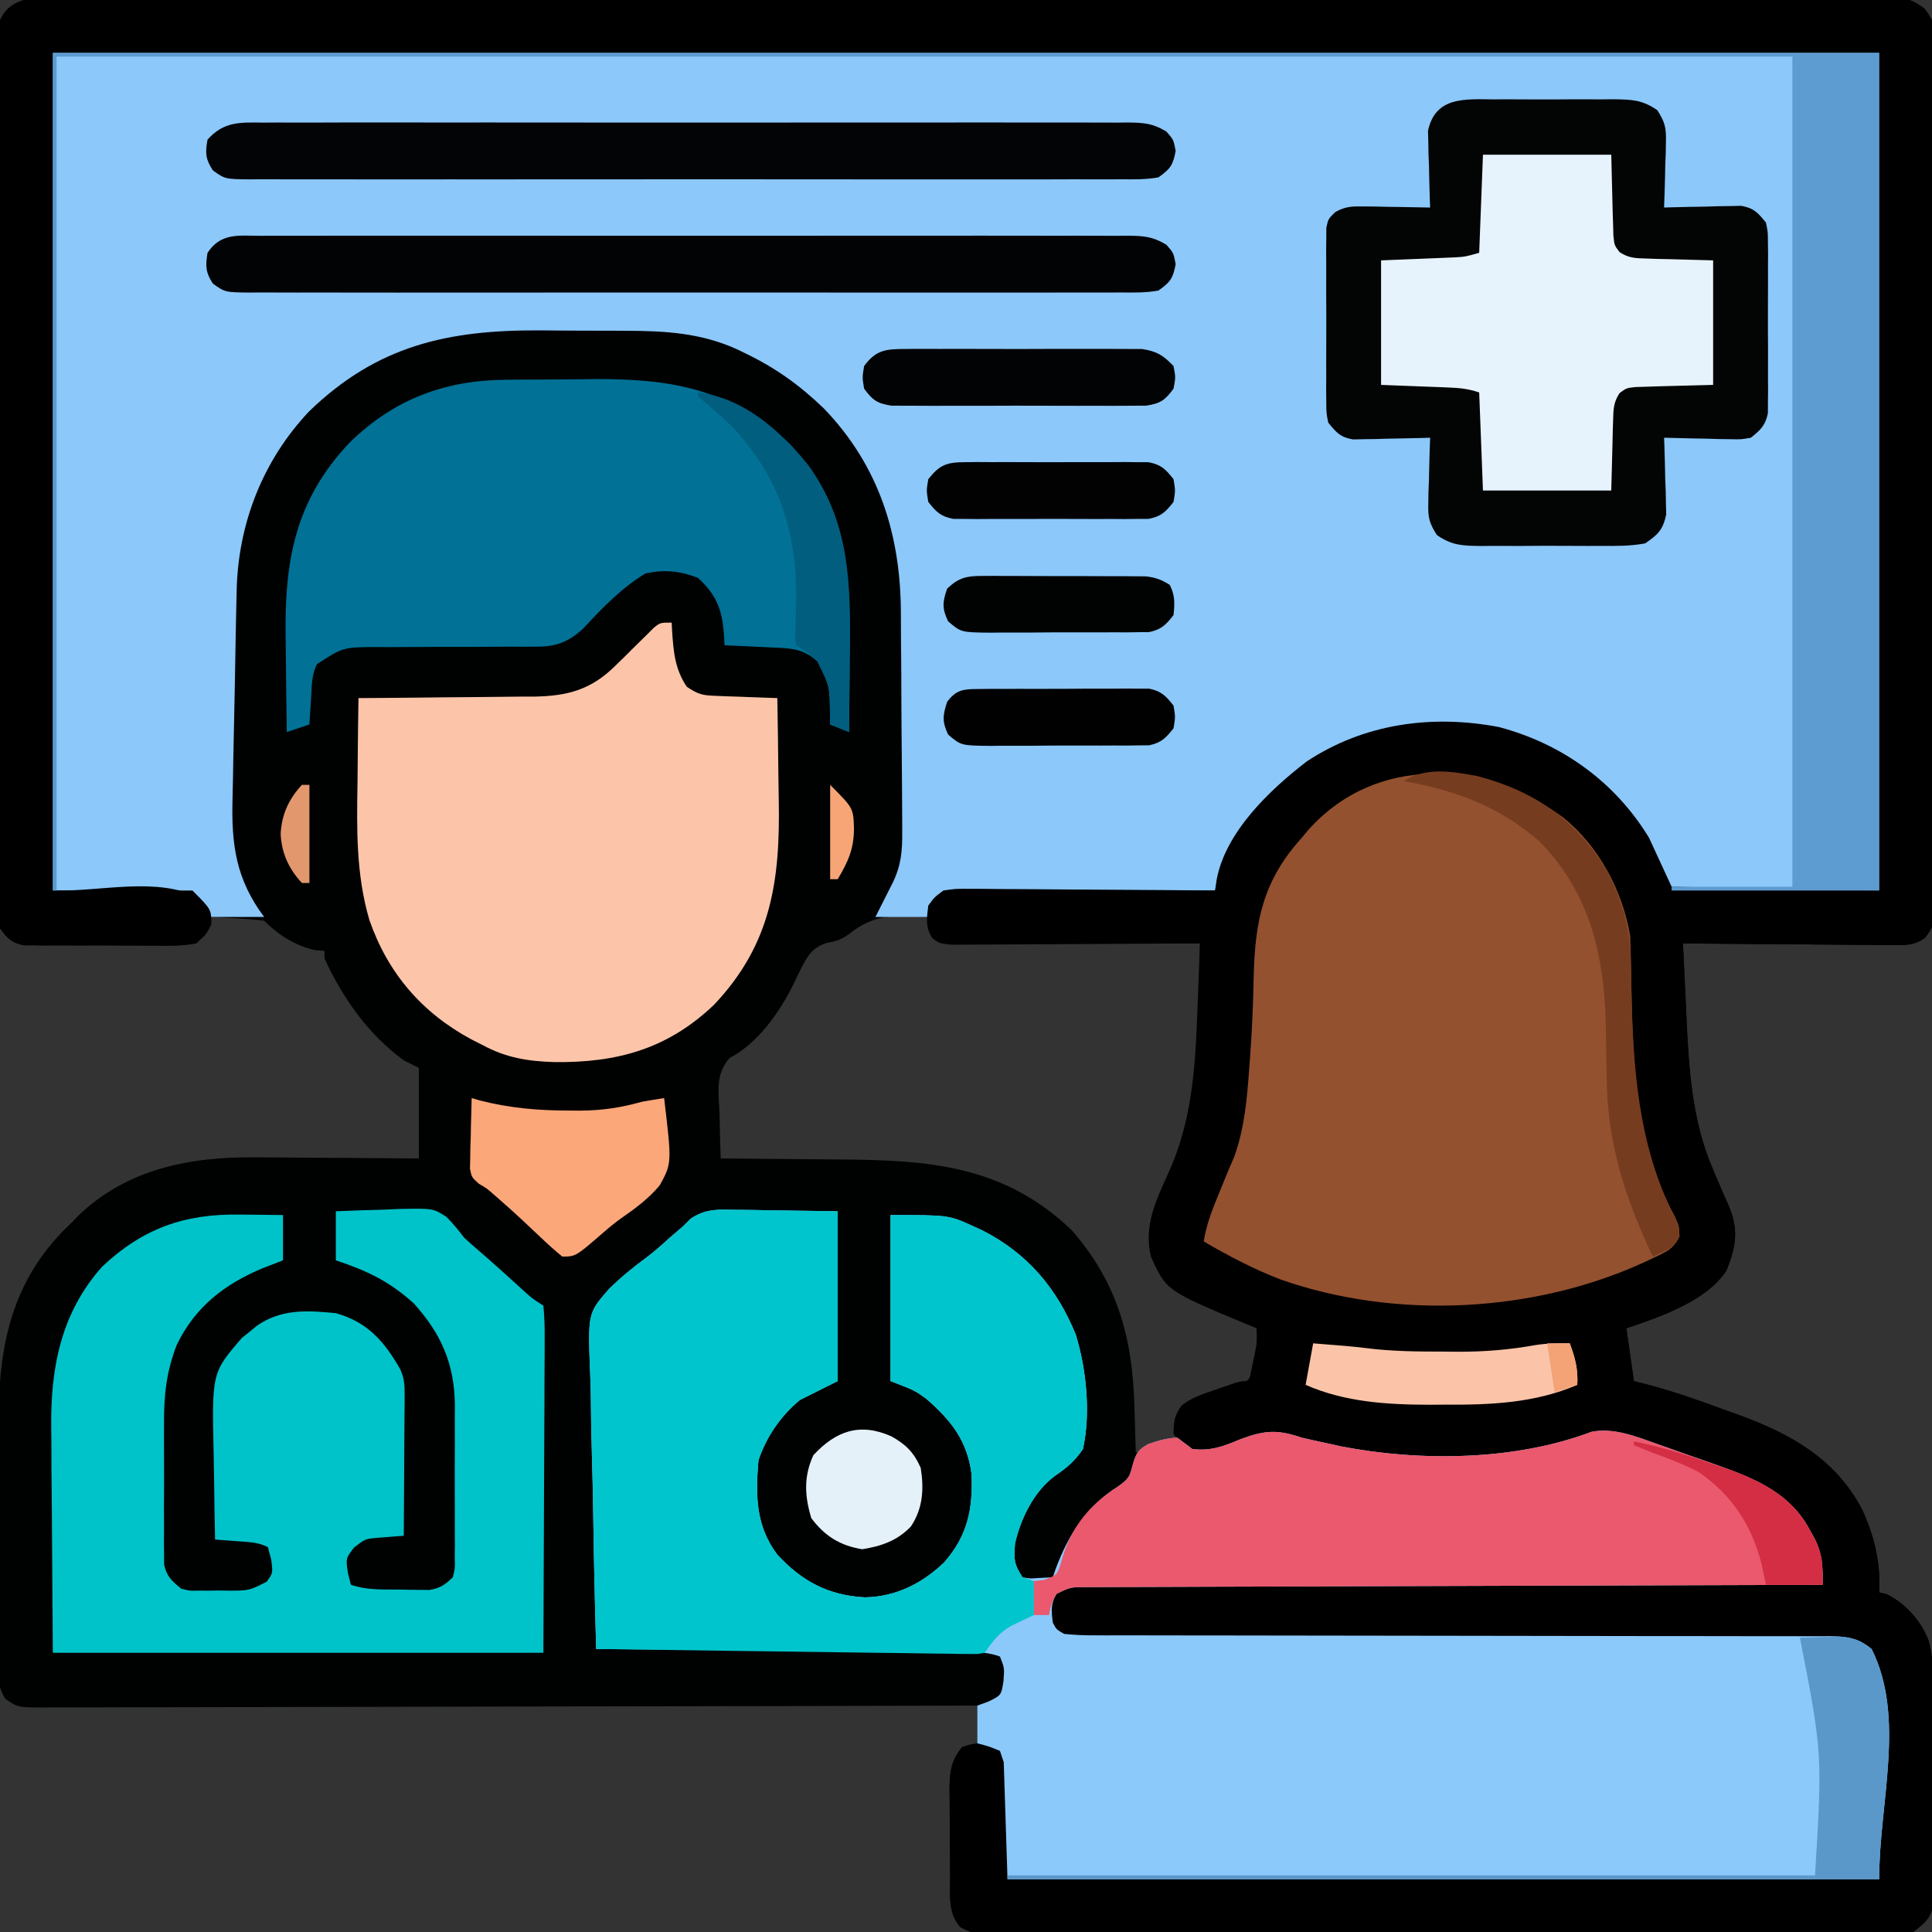 <?xml version="1.0" encoding="UTF-8"?>
<svg version="1.1" xmlns="http://www.w3.org/2000/svg" width="512" height="512">
<rect width="100%" height="100%" fill="#333333" stroke="none"/>
<path d="M0 0 C0.852 -0.007 1.704 -0.015 2.581 -0.022 C5.449 -0.04 8.316 -0.023 11.184 -0.006 C13.256 -0.011 15.327 -0.019 17.399 -0.029 C23.101 -0.05 28.804 -0.04 34.506 -0.024 C40.652 -0.013 46.798 -0.031 52.944 -0.044 C64.292 -0.065 75.639 -0.063 86.987 -0.05 C97.469 -0.037 107.951 -0.034 118.434 -0.04 C119.476 -0.04 119.476 -0.04 120.54 -0.041 C123.36 -0.043 126.181 -0.044 129.001 -0.046 C155.47 -0.061 181.938 -0.047 208.407 -0.02 C231.931 0.003 255.455 0.001 278.979 -0.023 C305.398 -0.049 331.818 -0.06 358.237 -0.045 C361.053 -0.043 363.868 -0.041 366.684 -0.04 C367.724 -0.039 367.724 -0.039 368.785 -0.039 C379.261 -0.033 389.738 -0.04 400.215 -0.052 C412.125 -0.067 424.036 -0.063 435.946 -0.036 C442.027 -0.023 448.107 -0.018 454.188 -0.034 C459.749 -0.049 465.31 -0.041 470.871 -0.014 C472.888 -0.009 474.905 -0.012 476.921 -0.024 C479.654 -0.039 482.385 -0.023 485.118 0 C485.908 -0.012 486.699 -0.023 487.514 -0.035 C491.463 0.032 493.366 0.483 496.547 2.896 C498.565 5.638 499.184 6.68 499.185 9.997 C499.198 10.844 499.21 11.691 499.223 12.564 C499.211 13.484 499.199 14.405 499.187 15.353 C499.198 16.831 499.198 16.831 499.208 18.339 C499.226 21.646 499.208 24.95 499.19 28.256 C499.195 30.625 499.202 32.994 499.212 35.362 C499.228 41.13 499.221 46.896 499.204 52.664 C499.189 57.35 499.186 62.037 499.189 66.724 C499.19 67.724 499.19 67.724 499.19 68.745 C499.191 70.1 499.192 71.455 499.194 72.81 C499.202 84.791 499.185 96.772 499.156 108.753 C499.127 120.381 499.12 132.008 499.135 143.636 C499.152 156.297 499.156 168.958 499.139 181.619 C499.137 182.969 499.135 184.319 499.133 185.669 C499.132 186.333 499.131 186.997 499.13 187.681 C499.125 192.363 499.128 197.045 499.135 201.727 C499.142 208.027 499.13 214.326 499.103 220.625 C499.096 222.941 499.096 225.257 499.103 227.572 C499.112 230.726 499.096 233.879 499.073 237.033 C499.082 237.955 499.09 238.878 499.098 239.828 C499.018 245.993 499.018 245.993 496.704 249.199 C493.812 251.127 491.877 251.111 488.413 251.083 C487.172 251.083 485.931 251.083 484.653 251.082 C483.304 251.062 481.955 251.041 480.606 251.02 C479.221 251.012 477.837 251.007 476.453 251.003 C472.816 250.987 469.18 250.948 465.543 250.904 C461.83 250.863 458.116 250.845 454.403 250.825 C447.121 250.782 439.84 250.713 432.559 250.629 C432.774 255.464 433.005 260.298 433.249 265.131 C433.329 266.768 433.406 268.404 433.478 270.041 C434.092 283.832 434.968 297.817 440.559 310.629 C440.819 311.247 441.078 311.864 441.346 312.501 C442.413 315.036 443.524 317.552 444.649 320.063 C447.386 326.534 446.636 330.914 444.121 337.254 C438.987 345.38 426.31 349.712 417.559 352.629 C418.219 357.249 418.879 361.869 419.559 366.629 C421.094 367.025 422.629 367.421 424.211 367.828 C430.983 369.679 437.539 372.012 444.121 374.442 C445.276 374.855 446.43 375.268 447.619 375.694 C461.315 380.735 472.958 387.291 479.996 400.567 C483.287 407.723 484.975 414.724 484.559 422.629 C485.239 422.794 485.92 422.959 486.621 423.129 C491.68 425.712 495.533 430.052 497.637 435.337 C498.631 438.888 498.832 441.881 498.865 445.565 C498.874 446.231 498.882 446.897 498.89 447.583 C498.914 449.766 498.923 451.949 498.93 454.133 C498.939 455.66 498.948 457.186 498.957 458.712 C498.974 461.904 498.981 465.096 498.984 468.287 C498.99 472.372 499.027 476.456 499.073 480.54 C499.103 483.689 499.11 486.838 499.111 489.988 C499.115 491.494 499.128 493 499.149 494.505 C499.176 496.612 499.171 498.716 499.158 500.823 C499.163 502.019 499.168 503.216 499.174 504.449 C498.341 508.757 497.054 509.983 493.559 512.629 C490.204 513.361 486.916 513.296 483.493 513.251 C482.471 513.257 481.449 513.263 480.395 513.27 C476.965 513.285 473.536 513.265 470.105 513.244 C467.648 513.248 465.191 513.254 462.734 513.261 C456.75 513.274 450.766 513.264 444.782 513.242 C437.815 513.218 430.848 513.22 423.88 513.222 C411.45 513.226 399.02 513.205 386.59 513.171 C374.526 513.138 362.462 513.124 350.397 513.13 C337.262 513.137 324.126 513.134 310.99 513.115 C310.296 513.114 309.601 513.113 308.886 513.112 C307.491 513.11 306.096 513.107 304.701 513.105 C299.843 513.098 294.986 513.098 290.128 513.099 C283.592 513.101 277.056 513.086 270.52 513.06 C268.117 513.053 265.715 513.051 263.312 513.054 C260.04 513.058 256.769 513.043 253.497 513.024 C252.539 513.029 251.582 513.034 250.595 513.04 C244.218 512.974 244.218 512.974 241 511.292 C237.746 507.538 238.381 502.884 238.356 498.2 C238.35 497.372 238.344 496.545 238.338 495.692 C238.329 493.942 238.322 492.192 238.319 490.442 C238.309 487.771 238.278 485.101 238.246 482.43 C238.24 480.728 238.235 479.026 238.231 477.325 C238.218 476.529 238.206 475.733 238.193 474.912 C238.211 470.38 238.48 467.224 241.559 463.629 C242.879 463.299 244.199 462.969 245.559 462.629 C245.559 459.329 245.559 456.029 245.559 452.629 C244.248 452.633 242.938 452.637 241.588 452.64 C210.494 452.727 179.4 452.793 148.307 452.833 C144.481 452.838 140.656 452.844 136.831 452.849 C135.688 452.851 135.688 452.851 134.523 452.852 C122.184 452.87 109.846 452.901 97.507 452.938 C84.851 452.975 72.195 452.997 59.539 453.006 C51.726 453.011 43.914 453.028 36.101 453.061 C30.115 453.084 24.13 453.087 18.144 453.082 C15.685 453.083 13.225 453.091 10.766 453.106 C7.417 453.126 4.07 453.121 0.721 453.11 C-0.26 453.122 -1.24 453.134 -2.251 453.146 C-8.778 453.088 -8.778 453.088 -12.045 450.83 C-14.16 447.496 -13.99 444.218 -13.943 440.395 C-13.948 439.567 -13.954 438.739 -13.959 437.885 C-13.972 435.145 -13.955 432.405 -13.937 429.664 C-13.937 427.751 -13.939 425.837 -13.942 423.923 C-13.943 419.906 -13.931 415.889 -13.908 411.871 C-13.88 406.754 -13.882 401.637 -13.895 396.52 C-13.902 392.562 -13.894 388.604 -13.882 384.647 C-13.877 382.762 -13.877 380.878 -13.881 378.993 C-13.903 359.116 -11.192 341.707 3.324 326.801 C4.062 326.084 4.799 325.368 5.559 324.629 C6.172 323.995 6.786 323.361 7.418 322.707 C20.19 310.372 37.174 307.111 54.297 307.336 C55.544 307.34 56.791 307.345 58.075 307.349 C62.007 307.366 65.939 307.403 69.871 307.442 C72.558 307.458 75.245 307.471 77.932 307.483 C84.474 307.516 91.017 307.567 97.559 307.629 C97.559 299.709 97.559 291.789 97.559 283.629 C96.239 282.969 94.919 282.309 93.559 281.629 C84.211 274.819 77.327 265.096 72.559 254.629 C72.559 253.969 72.559 253.309 72.559 252.629 C71.734 252.567 70.909 252.505 70.059 252.442 C64.778 251.216 60.389 248.459 56.559 244.629 C54.194 244.329 51.814 244.134 49.434 244.004 C48.152 243.929 46.871 243.855 45.551 243.778 C44.07 243.704 44.07 243.704 42.559 243.629 C42.126 244.805 42.126 244.805 41.684 246.004 C40.559 248.629 40.559 248.629 38.559 250.629 C36.523 250.897 36.523 250.897 33.989 250.92 C33.041 250.932 32.093 250.945 31.116 250.958 C30.089 250.961 29.062 250.963 28.004 250.965 C26.424 250.975 26.424 250.975 24.813 250.985 C22.582 250.995 20.351 251 18.12 251 C14.704 251.004 11.29 251.04 7.875 251.078 C5.71 251.084 3.544 251.088 1.379 251.09 C0.356 251.105 -0.667 251.119 -1.721 251.134 C-2.675 251.128 -3.629 251.121 -4.613 251.115 C-5.869 251.119 -5.869 251.119 -7.151 251.124 C-10.466 250.408 -11.422 249.374 -13.441 246.629 C-14.049 243.436 -13.985 240.275 -13.956 237.033 C-13.963 236.049 -13.97 235.064 -13.977 234.051 C-13.995 230.744 -13.985 227.438 -13.975 224.131 C-13.982 221.765 -13.99 219.398 -14.001 217.031 C-14.021 211.264 -14.022 205.497 -14.014 199.73 C-14.008 195.043 -14.009 190.356 -14.015 185.669 C-14.016 185.002 -14.017 184.335 -14.018 183.648 C-14.02 182.293 -14.022 180.938 -14.024 179.584 C-14.04 166.876 -14.032 154.17 -14.015 141.463 C-14 129.836 -14.015 118.21 -14.043 106.583 C-14.073 94.647 -14.084 82.71 -14.074 70.774 C-14.073 69.424 -14.072 68.074 -14.071 66.724 C-14.071 66.059 -14.07 65.395 -14.07 64.711 C-14.068 60.03 -14.078 55.349 -14.092 50.668 C-14.11 44.366 -14.105 38.066 -14.08 31.764 C-14.075 29.449 -14.078 27.134 -14.091 24.819 C-14.107 21.663 -14.092 18.509 -14.069 15.353 C-14.087 13.972 -14.087 13.972 -14.105 12.564 C-14.093 11.717 -14.08 10.87 -14.068 9.997 C-14.067 9.269 -14.067 8.541 -14.067 7.791 C-12.013 0.693 -6.484 -0.096 0 0 Z M211.571 248.153 C209.439 249.717 208.051 250.063 205.496 250.567 C201.693 251.824 200.498 254.106 198.713 257.585 C198.064 258.915 197.419 260.247 196.776 261.579 C193.103 269.004 187.37 277.1 179.915 281.019 C176.021 285.332 177.036 290.301 177.246 295.879 C177.269 297.006 177.291 298.132 177.315 299.293 C177.374 302.073 177.456 304.851 177.559 307.629 C178.24 307.633 178.92 307.636 179.622 307.64 C186.107 307.678 192.592 307.736 199.077 307.813 C202.41 307.852 205.742 307.883 209.074 307.9 C232.696 308.033 252.624 309.441 270.559 326.629 C282.712 340.494 286.707 355.247 287.184 373.192 C287.222 374.391 287.261 375.591 287.301 376.826 C287.395 379.76 287.478 382.695 287.559 385.629 C293.004 383.649 293.004 383.649 298.559 381.629 C298.621 380.536 298.683 379.443 298.746 378.317 C299.559 374.629 299.559 374.629 301.696 373.028 C304.802 371.511 307.877 370.566 311.184 369.567 C315.892 367.874 315.892 367.874 319.106 364.258 C320.459 359.962 321.351 355.885 319.559 351.629 C317 350.234 314.702 349.197 311.996 348.192 C304.771 345.272 298.884 342.266 293.559 336.442 C290.175 326.926 293.588 319.537 297.486 310.825 C304.3 295.45 304.615 279.74 304.578 263.176 C304.577 261.969 304.576 260.761 304.574 259.517 C304.57 256.555 304.565 253.592 304.559 250.629 C303.699 250.621 302.839 250.613 301.953 250.605 C293.859 250.527 285.766 250.44 277.673 250.342 C273.512 250.292 269.351 250.245 265.19 250.207 C261.176 250.171 257.163 250.124 253.149 250.071 C251.616 250.053 250.082 250.037 248.549 250.026 C246.406 250.009 244.263 249.98 242.12 249.948 C240.899 249.935 239.677 249.921 238.419 249.908 C235.559 249.629 235.559 249.629 233.559 247.629 C232.934 245.504 232.934 245.504 232.559 243.629 C224.189 242.986 218.254 242.742 211.571 248.153 Z " fill="#000202" transform="translate(13.441,-0.629)"/>
<path d="M0 0 C159.72 0 319.44 0 484 0 C484 73.26 484 146.52 484 222 C465.85 222 447.7 222 429 222 C426.03 216.39 423.06 210.78 420 205 C410.466 190.61 395.675 182.464 379 179 C375.01 178.588 371.072 178.522 367.062 178.562 C366.008 178.57 364.953 178.578 363.866 178.585 C356.289 178.746 349.858 179.598 343 183 C342.099 183.401 341.198 183.802 340.27 184.215 C326.661 190.837 315.979 202.356 310.309 216.316 C309.872 217.384 309.436 218.453 308.986 219.553 C308.661 220.36 308.335 221.168 308 222 C307.105 222.006 306.209 222.012 305.287 222.018 C296.855 222.076 288.424 222.148 279.993 222.236 C275.658 222.28 271.323 222.32 266.988 222.346 C262.806 222.372 258.624 222.413 254.442 222.463 C252.845 222.48 251.248 222.491 249.651 222.498 C247.417 222.507 245.184 222.535 242.95 222.568 C241.678 222.579 240.405 222.59 239.094 222.601 C236.042 222.746 236.042 222.746 234.128 224.34 C232.81 226.119 232.81 226.119 232 229 C227.38 229 222.76 229 218 229 C219.53 225.973 221.06 222.945 222.59 219.918 C224.85 215.241 225.137 211.482 225.101 206.386 C225.099 205.611 225.098 204.837 225.096 204.039 C225.089 201.47 225.073 198.901 225.055 196.332 C225.049 195.45 225.043 194.568 225.037 193.659 C225.006 188.979 224.967 184.299 224.923 179.618 C224.879 174.823 224.863 170.028 224.854 165.233 C224.841 161.515 224.806 157.798 224.766 154.08 C224.75 152.315 224.743 150.551 224.744 148.786 C224.746 128.005 219.061 109.525 204.32 94.234 C197.904 88.055 191.517 83.484 183.5 79.625 C182.812 79.291 182.125 78.957 181.416 78.613 C171.913 74.262 162.42 73.684 152.082 73.664 C150.867 73.657 149.651 73.651 148.399 73.644 C145.838 73.634 143.277 73.629 140.717 73.629 C136.841 73.625 132.967 73.589 129.092 73.551 C104.735 73.439 85.962 77.502 67.852 95.086 C55.608 108.08 49.066 124.882 48.715 142.651 C48.697 143.393 48.679 144.136 48.661 144.901 C48.604 147.342 48.555 149.784 48.508 152.227 C48.491 153.067 48.475 153.907 48.458 154.772 C48.373 159.221 48.296 163.67 48.223 168.119 C48.161 171.779 48.085 175.439 47.995 179.099 C47.886 183.541 47.804 187.982 47.739 192.425 C47.71 194.107 47.673 195.788 47.626 197.469 C47.297 209.643 48.431 218.908 56 229 C51.05 229 46.1 229 41 229 C40.34 227.35 39.68 225.7 39 224 C27.357 218.179 13.012 222.352 0 222 C0 148.74 0 75.48 0 0 Z " fill="#8CC8FA" transform="translate(14,14)"/>
<path d="M0 0 C0.852 -0.007 1.704 -0.015 2.581 -0.022 C5.449 -0.04 8.316 -0.023 11.184 -0.006 C13.256 -0.011 15.327 -0.019 17.399 -0.029 C23.101 -0.05 28.804 -0.04 34.506 -0.024 C40.652 -0.013 46.798 -0.031 52.944 -0.044 C64.292 -0.065 75.639 -0.063 86.987 -0.05 C97.469 -0.037 107.951 -0.034 118.434 -0.04 C119.476 -0.04 119.476 -0.04 120.54 -0.041 C123.36 -0.043 126.181 -0.044 129.001 -0.046 C155.47 -0.061 181.938 -0.047 208.407 -0.02 C231.931 0.003 255.455 0.001 278.979 -0.023 C305.398 -0.049 331.818 -0.06 358.237 -0.045 C361.053 -0.043 363.868 -0.041 366.684 -0.04 C367.724 -0.039 367.724 -0.039 368.785 -0.039 C379.261 -0.033 389.738 -0.04 400.215 -0.052 C412.125 -0.067 424.036 -0.063 435.946 -0.036 C442.027 -0.023 448.107 -0.018 454.188 -0.034 C459.749 -0.049 465.31 -0.041 470.871 -0.014 C472.888 -0.009 474.905 -0.012 476.921 -0.024 C479.654 -0.039 482.385 -0.023 485.118 0 C485.908 -0.012 486.699 -0.023 487.514 -0.035 C491.463 0.032 493.366 0.483 496.547 2.896 C498.565 5.638 499.184 6.68 499.185 9.997 C499.198 10.844 499.21 11.691 499.223 12.564 C499.211 13.484 499.199 14.405 499.187 15.353 C499.198 16.831 499.198 16.831 499.208 18.339 C499.226 21.646 499.208 24.95 499.19 28.256 C499.195 30.625 499.202 32.994 499.212 35.362 C499.228 41.13 499.221 46.896 499.204 52.664 C499.189 57.35 499.186 62.037 499.189 66.724 C499.19 67.724 499.19 67.724 499.19 68.745 C499.191 70.1 499.192 71.455 499.194 72.81 C499.202 84.791 499.185 96.772 499.156 108.753 C499.127 120.381 499.12 132.008 499.135 143.636 C499.152 156.297 499.156 168.958 499.139 181.619 C499.137 182.969 499.135 184.319 499.133 185.669 C499.132 186.333 499.131 186.997 499.13 187.681 C499.125 192.363 499.128 197.045 499.135 201.727 C499.142 208.027 499.13 214.326 499.103 220.625 C499.096 222.941 499.096 225.257 499.103 227.572 C499.112 230.726 499.096 233.879 499.073 237.033 C499.082 237.955 499.09 238.878 499.098 239.828 C499.018 245.993 499.018 245.993 496.704 249.199 C493.812 251.127 491.877 251.111 488.413 251.083 C487.172 251.083 485.931 251.083 484.653 251.082 C483.304 251.062 481.955 251.041 480.606 251.02 C479.221 251.012 477.837 251.007 476.453 251.003 C472.816 250.987 469.18 250.948 465.543 250.904 C461.83 250.863 458.116 250.845 454.403 250.825 C447.121 250.782 439.84 250.713 432.559 250.629 C432.774 255.464 433.005 260.298 433.249 265.131 C433.329 266.768 433.406 268.404 433.478 270.041 C434.092 283.832 434.968 297.817 440.559 310.629 C440.819 311.247 441.078 311.864 441.346 312.501 C442.413 315.036 443.524 317.552 444.649 320.063 C447.386 326.534 446.636 330.914 444.121 337.254 C438.987 345.38 426.31 349.712 417.559 352.629 C418.219 357.249 418.879 361.869 419.559 366.629 C421.094 367.025 422.629 367.421 424.211 367.828 C430.983 369.679 437.539 372.012 444.121 374.442 C445.276 374.855 446.43 375.268 447.619 375.694 C461.315 380.735 472.958 387.291 479.996 400.567 C483.287 407.723 484.975 414.724 484.559 422.629 C485.239 422.794 485.92 422.959 486.621 423.129 C491.68 425.712 495.533 430.052 497.637 435.337 C498.631 438.888 498.832 441.881 498.865 445.565 C498.874 446.231 498.882 446.897 498.89 447.583 C498.914 449.766 498.923 451.949 498.93 454.133 C498.939 455.66 498.948 457.186 498.957 458.712 C498.974 461.904 498.981 465.096 498.984 468.287 C498.99 472.372 499.027 476.456 499.073 480.54 C499.103 483.689 499.11 486.838 499.111 489.988 C499.115 491.494 499.128 493 499.149 494.505 C499.176 496.612 499.171 498.716 499.158 500.823 C499.163 502.019 499.168 503.216 499.174 504.449 C498.341 508.757 497.054 509.983 493.559 512.629 C490.204 513.361 486.916 513.296 483.493 513.251 C482.471 513.257 481.449 513.263 480.395 513.27 C476.965 513.285 473.536 513.265 470.105 513.244 C467.648 513.248 465.191 513.254 462.734 513.261 C456.75 513.274 450.766 513.264 444.782 513.242 C437.815 513.218 430.848 513.22 423.88 513.222 C411.45 513.226 399.02 513.205 386.59 513.171 C374.526 513.138 362.462 513.124 350.397 513.13 C337.262 513.137 324.126 513.134 310.99 513.115 C310.296 513.114 309.601 513.113 308.886 513.112 C307.491 513.11 306.096 513.107 304.701 513.105 C299.843 513.098 294.986 513.098 290.128 513.099 C283.592 513.101 277.056 513.086 270.52 513.06 C268.117 513.053 265.715 513.051 263.312 513.054 C260.04 513.058 256.769 513.043 253.497 513.024 C252.539 513.029 251.582 513.034 250.595 513.04 C244.218 512.974 244.218 512.974 241 511.292 C237.746 507.538 238.381 502.884 238.356 498.2 C238.35 497.372 238.344 496.545 238.338 495.692 C238.329 493.942 238.322 492.192 238.319 490.442 C238.309 487.771 238.278 485.101 238.246 482.43 C238.24 480.728 238.235 479.026 238.231 477.325 C238.218 476.529 238.206 475.733 238.193 474.912 C238.212 470.341 238.57 467.329 241.559 463.629 C244.583 462.435 246.117 462.506 249.246 463.379 C251.559 464.629 251.559 464.629 253.559 467.629 C253.559 477.859 253.559 488.089 253.559 498.629 C329.789 498.629 406.019 498.629 484.559 498.629 C487.432 467.056 487.432 467.056 481.559 437.629 C477.935 434.835 473.537 435.352 469.17 435.378 C468.316 435.375 467.462 435.372 466.582 435.369 C463.716 435.361 460.849 435.368 457.983 435.374 C455.929 435.371 453.876 435.367 451.823 435.363 C447.399 435.355 442.976 435.353 438.552 435.355 C431.561 435.358 424.57 435.343 417.578 435.326 C397.697 435.279 377.816 435.255 357.935 435.248 C346.957 435.245 335.979 435.227 325 435.193 C318.047 435.173 311.094 435.171 304.14 435.182 C299.819 435.184 295.497 435.17 291.176 435.151 C289.168 435.146 287.161 435.148 285.153 435.156 C282.418 435.168 279.683 435.154 276.947 435.135 C276.149 435.144 275.35 435.153 274.527 435.162 C270.988 435.113 268.949 434.918 266.066 432.785 C264.005 429.836 263.972 428.152 264.559 424.629 C266.083 422.472 266.083 422.472 268.559 420.629 C271.394 420.245 273.838 420.105 276.671 420.148 C277.907 420.143 277.907 420.143 279.168 420.138 C281.934 420.131 284.699 420.153 287.464 420.175 C289.445 420.176 291.426 420.176 293.407 420.173 C298.789 420.172 304.17 420.196 309.552 420.224 C315.175 420.249 320.798 420.251 326.42 420.256 C337.07 420.268 347.719 420.301 358.369 420.341 C370.492 420.386 382.615 420.408 394.738 420.428 C419.679 420.47 444.619 420.54 469.559 420.629 C469.255 419.023 468.946 417.418 468.635 415.814 C468.464 414.92 468.293 414.026 468.116 413.105 C467.463 410.204 466.479 407.918 464.934 405.379 C464.488 404.611 464.042 403.843 463.582 403.051 C458.439 396.895 451.937 393.57 444.492 390.946 C443.655 390.641 442.817 390.336 441.954 390.023 C440.197 389.388 438.438 388.761 436.677 388.14 C433.992 387.19 431.32 386.209 428.647 385.225 C426.929 384.609 425.211 383.995 423.492 383.383 C422.701 383.091 421.909 382.798 421.093 382.497 C416.172 380.794 412.762 380.436 407.559 381.629 C406.854 381.783 406.149 381.936 405.422 382.094 C404.84 382.25 404.257 382.406 403.656 382.567 C402.993 382.739 402.33 382.912 401.647 383.09 C400.3 383.449 398.954 383.808 397.608 384.168 C376.432 389.673 351.343 388.186 330.559 381.817 C323.791 379.861 318.717 381.754 312.371 384.254 C308.93 385.579 306.279 386.291 302.559 385.629 C299.621 383.504 299.621 383.504 297.559 380.629 C297.559 377.521 297.813 375.635 299.68 373.117 C302.415 370.951 305.334 370.074 308.621 368.942 C309.259 368.717 309.896 368.492 310.553 368.26 C315.257 366.629 315.257 366.629 317.559 366.629 C317.897 365.047 318.229 363.463 318.559 361.879 C318.744 360.997 318.93 360.116 319.121 359.207 C319.67 356.408 319.67 356.408 319.559 352.629 C318.497 352.194 317.434 351.758 316.34 351.309 C295.647 342.657 295.647 342.657 291.559 333.629 C289.548 325.22 293.131 318.325 296.486 310.825 C303.269 295.522 303.46 279.651 304.082 263.176 C304.128 261.969 304.174 260.761 304.222 259.517 C304.334 256.555 304.447 253.592 304.559 250.629 C303.701 250.636 302.843 250.643 301.959 250.649 C293.881 250.709 285.803 250.755 277.725 250.785 C273.571 250.8 269.418 250.822 265.265 250.856 C261.258 250.888 257.251 250.906 253.244 250.914 C251.714 250.919 250.184 250.93 248.655 250.946 C246.514 250.968 244.374 250.971 242.233 250.97 C241.014 250.976 239.795 250.983 238.539 250.99 C235.559 250.629 235.559 250.629 233.669 249.323 C231.764 246.417 232.147 243.983 232.559 240.629 C234.145 238.435 234.145 238.435 236.559 236.629 C239.773 236.148 239.773 236.148 243.622 236.175 C244.677 236.174 244.677 236.174 245.752 236.173 C248.068 236.176 250.383 236.207 252.699 236.239 C254.308 236.246 255.917 236.252 257.525 236.256 C261.754 236.271 265.982 236.31 270.21 236.355 C274.527 236.396 278.843 236.414 283.16 236.434 C291.627 236.477 300.093 236.545 308.559 236.629 C308.697 235.698 308.835 234.767 308.977 233.808 C311.295 221.145 323.011 210.004 332.813 202.45 C348.001 192.381 366.057 189.9 383.856 193.317 C400.57 197.774 414.54 207.839 423.559 222.629 C425.539 226.919 427.519 231.209 429.559 235.629 C447.709 235.959 465.859 236.289 484.559 236.629 C484.559 163.369 484.559 90.109 484.559 14.629 C324.839 14.629 165.119 14.629 0.559 14.629 C0.559 87.889 0.559 161.149 0.559 236.629 C12.769 236.629 24.979 236.629 37.559 236.629 C42.559 241.629 42.559 241.629 42.559 245.629 C41.231 248.25 41.231 248.25 38.559 250.629 C34.983 251.386 31.453 251.306 27.809 251.258 C26.233 251.262 26.233 251.262 24.626 251.265 C22.407 251.264 20.188 251.251 17.969 251.226 C14.571 251.192 11.176 251.205 7.778 251.225 C5.621 251.218 3.465 251.208 1.309 251.196 C0.292 251.201 -0.725 251.206 -1.772 251.211 C-2.72 251.195 -3.668 251.179 -4.644 251.163 C-5.476 251.156 -6.308 251.15 -7.165 251.144 C-10.459 250.399 -11.428 249.364 -13.441 246.629 C-14.049 243.436 -13.985 240.275 -13.956 237.033 C-13.963 236.049 -13.97 235.064 -13.977 234.051 C-13.995 230.744 -13.985 227.438 -13.975 224.131 C-13.982 221.765 -13.99 219.398 -14.001 217.031 C-14.021 211.264 -14.022 205.497 -14.014 199.73 C-14.008 195.043 -14.009 190.356 -14.015 185.669 C-14.016 185.002 -14.017 184.335 -14.018 183.648 C-14.02 182.293 -14.022 180.938 -14.024 179.584 C-14.04 166.876 -14.032 154.17 -14.015 141.463 C-14 129.836 -14.015 118.21 -14.043 106.583 C-14.073 94.647 -14.084 82.71 -14.074 70.774 C-14.073 69.424 -14.072 68.074 -14.071 66.724 C-14.071 66.059 -14.07 65.395 -14.07 64.711 C-14.068 60.03 -14.078 55.349 -14.092 50.668 C-14.11 44.366 -14.105 38.066 -14.08 31.764 C-14.075 29.449 -14.078 27.134 -14.091 24.819 C-14.107 21.663 -14.092 18.509 -14.069 15.353 C-14.087 13.972 -14.087 13.972 -14.105 12.564 C-14.093 11.717 -14.08 10.87 -14.068 9.997 C-14.067 9.269 -14.067 8.541 -14.067 7.791 C-12.013 0.693 -6.484 -0.096 0 0 Z " fill="#000000" transform="translate(13.441,-0.629)"/>
<path d="M0 0 C1.054 0.006 1.054 0.006 2.129 0.012 C4.736 0.033 7.343 0.089 9.949 0.141 C15.786 0.223 21.623 0.306 27.637 0.391 C27.637 15.241 27.637 30.091 27.637 45.391 C24.337 47.041 21.037 48.691 17.637 50.391 C12.582 54.547 8.71 60.172 6.637 66.391 C5.854 75.621 5.86 83.72 11.637 91.391 C18.178 98.469 25.193 102.196 34.824 102.703 C43.006 102.567 50.033 99.03 55.875 93.414 C62.085 86.281 63.477 79.384 63.109 70.012 C61.955 61.166 57.707 55.824 51.113 50.082 C48.048 47.872 48.048 47.872 41.637 45.391 C41.637 30.871 41.637 16.351 41.637 1.391 C57.09 1.391 57.09 1.391 63.637 4.391 C64.725 4.884 64.725 4.884 65.836 5.387 C77.811 11.427 85.724 20.748 90.73 33.086 C93.554 42.262 94.718 53.943 92.637 63.391 C90.467 66.601 88.423 68.294 85.254 70.484 C79.709 74.523 76.142 81.769 74.637 88.391 C74.311 92.541 74.286 93.865 76.637 97.391 C78.614 97.754 78.614 97.754 80.762 97.578 C82.04 97.516 83.319 97.454 84.637 97.391 C84.893 96.64 85.15 95.89 85.414 95.117 C88.844 85.946 93.597 78.563 102.012 73.266 C104.965 71.156 105.011 70.646 105.887 67.328 C106.775 64.455 107.24 63.616 109.898 62.102 C112.588 61.199 114.796 60.485 117.637 60.391 C118.972 61.388 120.306 62.388 121.637 63.391 C126.536 64.001 129.961 62.65 134.449 60.766 C140.972 58.353 144.224 58.219 150.637 60.391 C152.985 60.936 155.34 61.455 157.699 61.953 C158.825 62.202 159.95 62.451 161.109 62.707 C182.1 66.775 207.222 66.481 227.363 58.844 C233.318 57.657 239.321 60.109 244.879 62.086 C245.647 62.356 246.415 62.627 247.206 62.906 C248.822 63.479 250.437 64.055 252.051 64.636 C254.492 65.509 256.941 66.356 259.391 67.203 C269.677 70.836 279.645 74.488 285.137 84.641 C285.601 85.471 286.065 86.301 286.543 87.156 C288.614 91.387 288.725 94.725 288.637 99.391 C287.604 99.393 286.57 99.395 285.506 99.398 C260.394 99.457 235.282 99.532 210.171 99.626 C198.027 99.671 185.883 99.711 173.74 99.737 C163.158 99.76 152.576 99.793 141.995 99.839 C136.389 99.863 130.784 99.882 125.178 99.888 C119.906 99.894 114.635 99.914 109.363 99.945 C107.424 99.954 105.485 99.957 103.547 99.956 C100.907 99.954 98.268 99.971 95.628 99.992 C94.855 99.987 94.082 99.982 93.285 99.977 C89.238 100.022 89.238 100.022 85.661 101.728 C84.043 104.354 84.261 106.388 84.637 109.391 C85.582 111.216 85.582 111.216 87.637 112.391 C90.464 112.685 93.07 112.794 95.898 112.769 C96.751 112.774 97.603 112.778 98.482 112.783 C101.349 112.795 104.216 112.785 107.083 112.775 C109.135 112.779 111.186 112.785 113.238 112.792 C117.661 112.803 122.084 112.806 126.507 112.801 C133.499 112.795 140.49 112.81 147.481 112.83 C162.325 112.868 177.168 112.88 192.012 112.891 C208.028 112.902 224.044 112.917 240.06 112.961 C247.013 112.98 253.965 112.984 260.917 112.976 C265.241 112.975 269.565 112.986 273.888 113 C275.895 113.004 277.902 113.003 279.91 112.996 C282.647 112.988 285.384 112.998 288.121 113.012 C288.918 113.005 289.714 112.998 290.535 112.991 C295.066 113.038 298.098 113.472 301.637 116.391 C310.735 134.587 303.637 157.046 303.637 177.391 C227.407 177.391 151.177 177.391 72.637 177.391 C72.307 167.161 71.977 156.931 71.637 146.391 C71.307 145.401 70.977 144.411 70.637 143.391 C67.628 142.165 67.628 142.165 64.637 141.391 C64.637 138.091 64.637 134.791 64.637 131.391 C65.606 131.04 66.575 130.689 67.574 130.328 C70.991 128.651 70.991 128.651 71.574 124.891 C71.831 121.417 71.831 121.417 70.637 118.391 C67.865 117.34 65.187 117.258 62.245 117.232 C61.373 117.223 60.501 117.213 59.603 117.203 C58.654 117.197 57.705 117.191 56.728 117.185 C55.722 117.175 54.717 117.166 53.681 117.155 C50.359 117.124 47.037 117.099 43.715 117.074 C41.411 117.054 39.108 117.033 36.804 117.011 C30.741 116.956 24.678 116.907 18.615 116.858 C12.428 116.808 6.242 116.752 0.055 116.697 C-12.085 116.59 -24.224 116.488 -36.363 116.391 C-36.712 104.768 -36.978 93.148 -37.14 81.521 C-37.218 76.121 -37.324 70.724 -37.495 65.326 C-37.659 60.106 -37.748 54.89 -37.786 49.667 C-37.814 47.686 -37.868 45.704 -37.949 43.724 C-38.592 27.446 -38.592 27.446 -33.087 21.104 C-29.98 18.008 -26.653 15.289 -23.121 12.695 C-20.865 11.021 -18.803 9.167 -16.738 7.266 C-15.623 6.297 -14.497 5.338 -13.363 4.391 C-12.675 3.709 -11.988 3.028 -11.279 2.326 C-7.504 -0.18 -4.372 -0.119 0 0 Z " fill="#8CC9FB" transform="translate(194.363,320.609)"/>
<path d="M0 0 C9.508 7.599 15.865 19.485 17.855 31.445 C17.968 33.863 18.033 36.283 18.066 38.703 C18.092 40.139 18.118 41.574 18.145 43.01 C18.159 43.755 18.172 44.5 18.185 45.268 C18.588 65.817 19.493 87.157 29.605 105.645 C30.855 108.445 30.855 108.445 30.926 111.102 C29.331 114.593 27.16 115.319 23.73 116.945 C22.799 117.388 22.799 117.388 21.849 117.839 C-7.473 131.364 -44.063 133.246 -74.607 122.586 C-81.799 119.838 -88.501 116.313 -95.145 112.445 C-94.455 108.021 -92.906 104.06 -91.207 99.945 C-90.942 99.294 -90.677 98.643 -90.404 97.973 C-89.323 95.315 -88.241 92.662 -87.078 90.039 C-84.32 82.375 -83.65 74.521 -83.082 66.445 C-82.953 64.757 -82.953 64.757 -82.822 63.034 C-82.32 56.137 -82.046 49.265 -81.906 42.352 C-81.565 27.492 -79.428 16.787 -69.145 5.445 C-68.572 4.758 -68 4.071 -67.41 3.363 C-49.32 -16.853 -20.588 -14.925 0 0 Z " fill="#93512F" transform="translate(414.145,216.555)"/>
<path d="M0 0 C4.356 -0.189 8.704 -0.328 13.062 -0.438 C14.292 -0.496 15.521 -0.555 16.787 -0.615 C25.773 -0.785 25.773 -0.785 29.299 1.471 C31.042 3.225 32.525 5.019 34 7 C35.254 8.144 36.521 9.273 37.812 10.375 C41.874 13.873 45.84 17.47 49.801 21.082 C52.048 23.125 52.048 23.125 55 25 C55.286 27.961 55.378 30.711 55.341 33.672 C55.341 34.585 55.341 35.497 55.342 36.436 C55.339 39.398 55.317 42.359 55.293 45.32 C55.289 47.145 55.285 48.97 55.284 50.795 C55.268 57.572 55.226 64.348 55.188 71.125 C55.126 86.264 55.064 101.403 55 117 C12.1 117 -30.8 117 -75 117 C-75.082 104.893 -75.165 92.786 -75.25 80.312 C-75.286 76.515 -75.323 72.718 -75.36 68.806 C-75.378 64.104 -75.378 64.104 -75.382 61.89 C-75.388 60.371 -75.402 58.853 -75.422 57.334 C-75.625 41.527 -72.845 26.915 -61.934 14.684 C-51.2 4.565 -40.103 0.653 -25.625 0.875 C-23.949 0.889 -23.949 0.889 -22.238 0.902 C-19.492 0.926 -16.746 0.962 -14 1 C-14 4.96 -14 8.92 -14 13 C-15.815 13.701 -17.63 14.402 -19.5 15.125 C-29.569 19.361 -37.346 25.393 -42.174 35.443 C-44.901 42.528 -45.589 48.754 -45.531 56.309 C-45.537 58.002 -45.537 58.002 -45.543 59.73 C-45.546 62.096 -45.538 64.461 -45.521 66.827 C-45.5 70.452 -45.521 74.076 -45.547 77.701 C-45.544 80.008 -45.539 82.314 -45.531 84.621 C-45.539 85.703 -45.547 86.786 -45.556 87.901 C-45.543 88.906 -45.531 89.911 -45.518 90.947 C-45.514 91.829 -45.511 92.71 -45.508 93.619 C-44.835 96.775 -43.468 97.989 -41 100 C-38.765 100.606 -38.765 100.606 -36.375 100.531 C-35.504 100.536 -34.632 100.542 -33.734 100.547 C-32.832 100.531 -31.93 100.516 -31 100.5 C-29.646 100.523 -29.646 100.523 -28.266 100.547 C-22.99 100.525 -22.99 100.525 -18.367 98.199 C-16.661 95.909 -16.661 95.909 -17.125 92.312 C-17.414 91.219 -17.703 90.126 -18 89 C-20.702 87.649 -23.118 87.661 -26.125 87.438 C-27.769 87.312 -27.769 87.312 -29.445 87.184 C-30.288 87.123 -31.131 87.062 -32 87 C-32.124 81.344 -32.215 75.689 -32.275 70.032 C-32.3 68.112 -32.334 66.192 -32.377 64.271 C-32.852 42.8 -32.852 42.8 -24.902 33.562 C-24.254 33.047 -23.606 32.531 -22.938 32 C-21.961 31.196 -21.961 31.196 -20.965 30.375 C-14.471 25.83 -7.65 26.261 0 27 C8.422 29.361 12.853 34.487 17.058 41.853 C18.09 44.206 18.242 45.755 18.227 48.31 C18.227 49.15 18.227 49.991 18.227 50.857 C18.216 51.755 18.206 52.653 18.195 53.578 C18.192 54.505 18.19 55.431 18.187 56.386 C18.176 59.341 18.15 62.295 18.125 65.25 C18.115 67.255 18.106 69.26 18.098 71.266 C18.076 76.177 18.041 81.089 18 86 C17.315 86.048 16.63 86.095 15.925 86.144 C14.576 86.254 14.576 86.254 13.199 86.367 C11.863 86.469 11.863 86.469 10.499 86.574 C7.722 86.873 7.722 86.873 4.812 89.125 C2.633 91.972 2.633 91.972 3.188 95.812 C3.59 97.39 3.59 97.39 4 99 C8.299 100.433 12.434 100.225 16.938 100.25 C17.844 100.271 18.751 100.291 19.686 100.312 C20.561 100.318 21.437 100.323 22.34 100.328 C23.537 100.342 23.537 100.342 24.758 100.356 C27.649 99.897 28.886 99.018 31 97 C31.606 94.553 31.606 94.553 31.518 91.753 C31.53 90.682 31.543 89.61 31.556 88.505 C31.548 87.346 31.54 86.187 31.531 84.992 C31.535 83.797 31.539 82.602 31.543 81.37 C31.546 78.837 31.538 76.303 31.521 73.77 C31.5 69.911 31.521 66.054 31.547 62.195 C31.544 59.732 31.539 57.268 31.531 54.805 C31.539 53.657 31.547 52.51 31.556 51.328 C31.431 40.518 27.967 32.504 20.688 24.438 C14.234 18.584 8.32 15.773 0 13 C0 8.71 0 4.42 0 0 Z " fill="#00C3CA" transform="translate(89,321)"/>
<path d="M0 0 C1.135 -0.005 2.271 -0.01 3.44 -0.014 C5.837 -0.018 8.235 -0.009 10.632 0.012 C14.3 0.039 17.965 0.012 21.633 -0.02 C23.964 -0.016 26.294 -0.01 28.625 0 C30.269 -0.015 30.269 -0.015 31.946 -0.031 C36.761 0.043 39.473 0.088 43.512 2.861 C45.521 5.988 45.904 7.505 45.801 11.184 C45.785 12.205 45.769 13.227 45.752 14.279 C45.71 15.334 45.668 16.389 45.625 17.477 C45.602 18.551 45.58 19.625 45.557 20.732 C45.498 23.378 45.416 26.02 45.312 28.664 C45.988 28.643 46.664 28.622 47.36 28.601 C50.428 28.517 53.495 28.465 56.562 28.414 C57.626 28.381 58.689 28.347 59.785 28.312 C60.81 28.3 61.835 28.287 62.891 28.273 C64.305 28.242 64.305 28.242 65.747 28.21 C69.141 28.811 70.156 30.015 72.312 32.664 C72.82 35.13 72.82 35.13 72.83 37.92 C72.843 38.968 72.855 40.016 72.868 41.095 C72.86 42.221 72.852 43.348 72.844 44.508 C72.849 46.25 72.849 46.25 72.855 48.027 C72.858 50.481 72.851 52.936 72.834 55.39 C72.813 59.15 72.834 62.908 72.859 66.668 C72.857 69.052 72.852 71.436 72.844 73.82 C72.852 74.946 72.86 76.073 72.868 77.233 C72.856 78.281 72.843 79.329 72.83 80.408 C72.827 81.329 72.824 82.249 72.82 83.198 C72.156 86.426 70.856 87.633 68.312 89.664 C65.747 90.118 65.747 90.118 62.891 90.055 C61.353 90.035 61.353 90.035 59.785 90.016 C58.722 89.982 57.658 89.949 56.562 89.914 C55.484 89.896 54.405 89.878 53.293 89.859 C50.632 89.812 47.973 89.747 45.312 89.664 C45.352 90.67 45.352 90.67 45.392 91.696 C45.496 94.748 45.561 97.799 45.625 100.852 C45.667 101.907 45.709 102.962 45.752 104.049 C45.768 105.07 45.784 106.092 45.801 107.145 C45.827 108.082 45.853 109.019 45.88 109.985 C45.019 114.049 43.745 115.308 40.312 117.664 C36.416 118.401 32.581 118.365 28.625 118.328 C27.49 118.333 26.354 118.338 25.185 118.343 C22.788 118.346 20.39 118.337 17.993 118.316 C14.325 118.289 10.66 118.316 6.992 118.348 C4.661 118.344 2.331 118.338 0 118.328 C-1.644 118.343 -1.644 118.343 -3.321 118.359 C-8.136 118.285 -10.848 118.241 -14.887 115.468 C-16.896 112.34 -17.279 110.823 -17.176 107.145 C-17.16 106.123 -17.144 105.101 -17.127 104.049 C-17.085 102.994 -17.043 101.939 -17 100.852 C-16.977 99.777 -16.955 98.703 -16.932 97.596 C-16.873 94.95 -16.791 92.308 -16.688 89.664 C-17.701 89.695 -17.701 89.695 -18.735 89.728 C-21.803 89.811 -24.87 89.863 -27.938 89.914 C-29.001 89.948 -30.064 89.981 -31.16 90.016 C-32.185 90.029 -33.21 90.041 -34.266 90.055 C-35.68 90.086 -35.68 90.086 -37.122 90.118 C-40.519 89.517 -41.533 88.319 -43.688 85.664 C-44.195 83.153 -44.195 83.153 -44.205 80.301 C-44.218 79.229 -44.23 78.158 -44.243 77.055 C-44.235 75.904 -44.227 74.752 -44.219 73.566 C-44.223 72.381 -44.226 71.195 -44.23 69.973 C-44.233 67.467 -44.226 64.962 -44.209 62.456 C-44.188 58.612 -44.209 54.771 -44.234 50.928 C-44.232 48.495 -44.227 46.062 -44.219 43.629 C-44.227 42.476 -44.235 41.323 -44.243 40.135 C-44.231 39.067 -44.218 37.999 -44.205 36.898 C-44.202 35.958 -44.199 35.017 -44.195 34.048 C-43.688 31.664 -43.688 31.664 -41.815 29.858 C-39.128 28.35 -37.336 28.32 -34.266 28.371 C-32.728 28.386 -32.728 28.386 -31.16 28.4 C-29.565 28.438 -29.565 28.438 -27.938 28.477 C-26.319 28.497 -26.319 28.497 -24.668 28.518 C-22.007 28.553 -19.348 28.602 -16.688 28.664 C-16.714 27.994 -16.74 27.323 -16.767 26.632 C-16.871 23.58 -16.936 20.529 -17 17.477 C-17.042 16.421 -17.084 15.366 -17.127 14.279 C-17.143 13.258 -17.159 12.236 -17.176 11.184 C-17.202 10.246 -17.228 9.309 -17.255 8.343 C-15.33 -0.741 -7.566 -0.07 0 0 Z " fill="#030404" transform="translate(395.688,26.336)"/>
<path d="M0 0 C1.054 0.006 1.054 0.006 2.129 0.012 C4.736 0.033 7.343 0.089 9.949 0.141 C15.786 0.223 21.623 0.306 27.637 0.391 C27.637 15.241 27.637 30.091 27.637 45.391 C24.337 47.041 21.037 48.691 17.637 50.391 C12.582 54.547 8.71 60.172 6.637 66.391 C5.854 75.621 5.86 83.72 11.637 91.391 C18.178 98.469 25.193 102.196 34.824 102.703 C43.006 102.567 50.033 99.03 55.875 93.414 C62.085 86.281 63.477 79.384 63.109 70.012 C61.955 61.166 57.707 55.824 51.113 50.082 C48.048 47.872 48.048 47.872 41.637 45.391 C41.637 30.871 41.637 16.351 41.637 1.391 C57.09 1.391 57.09 1.391 63.637 4.391 C64.725 4.884 64.725 4.884 65.836 5.387 C77.811 11.427 85.724 20.748 90.73 33.086 C93.554 42.262 94.718 53.943 92.637 63.391 C90.467 66.601 88.423 68.294 85.254 70.484 C79.709 74.523 76.142 81.769 74.637 88.391 C74.311 92.541 74.286 93.865 76.637 97.391 C78.122 97.886 78.122 97.886 79.637 98.391 C79.637 101.361 79.637 104.331 79.637 107.391 C77.651 108.335 75.665 109.279 73.68 110.223 C70.387 112.105 68.739 114.237 66.637 117.391 C64.782 117.744 64.782 117.744 62.486 117.713 C61.617 117.709 60.747 117.705 59.851 117.7 C58.895 117.68 57.939 117.66 56.955 117.639 C55.447 117.625 55.447 117.625 53.909 117.611 C50.576 117.577 47.243 117.521 43.91 117.465 C41.604 117.437 39.297 117.41 36.991 117.385 C30.911 117.314 24.832 117.225 18.753 117.133 C12.553 117.042 6.352 116.968 0.152 116.893 C-12.02 116.742 -24.192 116.572 -36.363 116.391 C-36.712 104.768 -36.978 93.148 -37.14 81.521 C-37.218 76.121 -37.324 70.724 -37.495 65.326 C-37.659 60.106 -37.748 54.89 -37.786 49.667 C-37.814 47.686 -37.868 45.704 -37.949 43.724 C-38.592 27.446 -38.592 27.446 -33.087 21.104 C-29.98 18.008 -26.653 15.289 -23.121 12.695 C-20.865 11.021 -18.803 9.167 -16.738 7.266 C-15.623 6.297 -14.497 5.338 -13.363 4.391 C-12.675 3.709 -11.988 3.028 -11.279 2.326 C-7.504 -0.18 -4.372 -0.119 0 0 Z " fill="#00C5CC" transform="translate(194.363,320.609)"/>
<path d="M0 0 C0.056 1.087 0.056 1.087 0.113 2.195 C0.49 7.739 0.836 12.254 4 17 C7.184 19.123 8.205 19.28 11.887 19.414 C12.825 19.453 13.762 19.491 14.729 19.531 C16.193 19.578 16.193 19.578 17.688 19.625 C18.676 19.664 19.664 19.702 20.682 19.742 C23.121 19.836 25.56 19.922 28 20 C28.128 26.685 28.215 33.37 28.275 40.056 C28.3 42.324 28.334 44.591 28.377 46.858 C28.778 68.221 26.496 85.164 11.188 101.312 C-1.128 113.016 -14.425 116.639 -31.042 116.47 C-38.019 116.245 -43.796 115.36 -50 112 C-50.99 111.502 -51.98 111.005 -53 110.492 C-66.183 103.407 -75.19 92.942 -80.11 78.813 C-83.684 66.595 -83.458 54.639 -83.25 42 C-83.23 39.857 -83.212 37.714 -83.195 35.57 C-83.152 30.38 -83.083 25.19 -83 20 C-82.316 19.996 -81.632 19.993 -80.928 19.989 C-73.789 19.947 -66.652 19.878 -59.514 19.792 C-56.852 19.762 -54.191 19.743 -51.529 19.729 C-47.696 19.708 -43.864 19.661 -40.031 19.609 C-38.256 19.608 -38.256 19.608 -36.444 19.606 C-27.476 19.448 -21.273 17.757 -14.824 11.328 C-14.142 10.664 -13.459 10 -12.756 9.316 C-11.732 8.294 -11.732 8.294 -10.688 7.25 C-9.302 5.874 -7.911 4.503 -6.512 3.141 C-5.606 2.236 -5.606 2.236 -4.682 1.313 C-3 0 -3 0 0 0 Z " fill="#FCC5A9" transform="translate(178,165)"/>
<path d="M0 0 C1.197 -0.009 2.395 -0.018 3.629 -0.027 C6.16 -0.042 8.692 -0.051 11.224 -0.054 C15.053 -0.066 18.882 -0.115 22.711 -0.166 C43.46 -0.304 59.041 2.342 74.781 16.934 C90.295 33.262 91.063 51.372 90.781 72.746 C90.766 74.754 90.752 76.762 90.74 78.77 C90.708 83.637 90.656 88.504 90.594 93.371 C88.944 92.711 87.294 92.051 85.594 91.371 C85.58 90.502 85.565 89.633 85.551 88.738 C85.47 81.179 85.47 81.179 82.219 74.621 C78.866 71.748 76.413 71.255 72.145 71.055 C71.297 71.013 70.449 70.971 69.576 70.928 C68.695 70.888 67.814 70.849 66.906 70.809 C66.014 70.765 65.121 70.722 64.201 70.678 C61.999 70.572 59.796 70.47 57.594 70.371 C57.558 69.665 57.523 68.959 57.486 68.231 C57.094 61.402 55.732 57.224 50.531 52.496 C45.751 50.665 41.615 50.231 36.594 51.371 C30.346 55.165 25.165 60.511 20.227 65.863 C16.321 69.47 13.092 70.745 7.797 70.74 C6.656 70.747 5.514 70.754 4.338 70.761 C3.114 70.755 1.89 70.749 0.629 70.742 C-1.971 70.76 -4.57 70.777 -7.17 70.795 C-11.263 70.808 -15.355 70.809 -19.448 70.807 C-23.402 70.807 -27.355 70.838 -31.309 70.867 C-32.531 70.859 -33.753 70.851 -35.012 70.842 C-43.509 70.911 -43.509 70.911 -50.406 75.371 C-51.887 78.333 -51.759 81.206 -51.969 84.496 C-52.053 85.777 -52.136 87.059 -52.223 88.379 C-52.283 89.366 -52.344 90.354 -52.406 91.371 C-55.376 92.361 -55.376 92.361 -58.406 93.371 C-58.506 87.2 -58.578 81.03 -58.626 74.859 C-58.646 72.765 -58.673 70.672 -58.708 68.578 C-59.039 48.167 -56.307 31.987 -41.684 16.586 C-29.801 5.03 -16.314 0.077 0 0 Z " fill="#017196" transform="translate(134.406,100.629)"/>
<path d="M0 0 C2.349 0.546 4.703 1.065 7.062 1.562 C8.188 1.811 9.313 2.06 10.473 2.316 C31.463 6.384 56.585 6.09 76.727 -1.547 C82.681 -2.734 88.684 -0.282 94.242 1.695 C95.01 1.966 95.778 2.236 96.569 2.515 C98.185 3.088 99.801 3.665 101.415 4.245 C103.855 5.118 106.304 5.966 108.754 6.812 C119.04 10.446 129.008 14.097 134.5 24.25 C134.964 25.08 135.428 25.91 135.906 26.766 C137.977 30.996 138.088 34.334 138 39 C136.967 39.002 135.934 39.005 134.869 39.007 C109.757 39.066 84.646 39.142 59.534 39.236 C47.39 39.281 35.247 39.32 23.103 39.346 C12.521 39.369 1.94 39.403 -8.642 39.449 C-14.248 39.473 -19.853 39.491 -25.458 39.498 C-30.73 39.504 -36.002 39.524 -41.274 39.554 C-43.213 39.563 -45.151 39.567 -47.09 39.565 C-49.73 39.563 -52.369 39.58 -55.008 39.601 C-55.782 39.596 -56.555 39.592 -57.352 39.587 C-61.408 39.621 -61.408 39.621 -64.957 41.388 C-66.152 43.235 -66.628 44.841 -67 47 C-68.32 47 -69.64 47 -71 47 C-71 44.03 -71 41.06 -71 38 C-69.639 37.845 -69.639 37.845 -68.25 37.688 C-64.884 36.373 -64.884 36.373 -64.027 33.77 C-63.75 32.856 -63.473 31.942 -63.188 31 C-60.709 23.11 -55.597 17.265 -48.625 12.875 C-45.672 10.766 -45.626 10.255 -44.75 6.938 C-43.862 4.064 -43.396 3.226 -40.738 1.711 C-38.049 0.808 -35.841 0.094 -33 0 C-31.664 0.997 -30.331 1.997 -29 3 C-24.1 3.61 -20.676 2.259 -16.188 0.375 C-9.665 -2.038 -6.412 -2.172 0 0 Z " fill="#EA596D" transform="translate(345,381)"/>
<path d="M0 0 C159.72 0 319.44 0 484 0 C484 73.26 484 146.52 484 222 C465.85 222 447.7 222 429 222 C429 221.67 429 221.34 429 221 C439.56 221 450.12 221 461 221 C461 148.4 461 75.8 461 1 C309.2 1 157.4 1 1 1 C1 73.93 1 146.86 1 222 C0.67 222 0.34 222 0 222 C0 148.74 0 75.48 0 0 Z " fill="#5D9CD0" transform="translate(14,14)"/>
<path d="M0 0 C11.22 0 22.44 0 34 0 C34.312 11.812 34.312 11.812 34.388 15.527 C34.421 16.494 34.454 17.461 34.488 18.457 C34.514 19.447 34.541 20.437 34.568 21.456 C34.824 23.999 34.824 23.999 36.199 25.814 C38.639 27.42 40.415 27.431 43.324 27.512 C44.714 27.561 44.714 27.561 46.132 27.612 C47.892 27.649 47.892 27.649 49.688 27.688 C53.421 27.791 57.154 27.894 61 28 C61 38.89 61 49.78 61 61 C49.688 61.312 49.688 61.312 46.132 61.388 C45.205 61.421 44.279 61.454 43.324 61.488 C42.376 61.514 41.428 61.541 40.452 61.568 C37.993 61.834 37.993 61.834 36.199 63.186 C34.546 65.687 34.567 67.557 34.488 70.543 C34.439 71.994 34.439 71.994 34.388 73.473 C34.351 75.312 34.351 75.312 34.312 77.188 C34.209 81.086 34.106 84.984 34 89 C22.78 89 11.56 89 0 89 C-0.495 76.13 -0.495 76.13 -1 63 C-3.984 62.005 -6.2 61.804 -9.324 61.684 C-10.251 61.645 -11.177 61.607 -12.132 61.568 C-13.305 61.525 -14.478 61.482 -15.688 61.438 C-19.421 61.293 -23.154 61.149 -27 61 C-27 50.11 -27 39.22 -27 28 C-16.25 27.562 -16.25 27.562 -12.88 27.432 C-11.997 27.394 -11.113 27.356 -10.203 27.316 C-8.852 27.261 -8.852 27.261 -7.474 27.205 C-4.717 27.043 -4.717 27.043 -1 26 C-0.67 17.42 -0.34 8.84 0 0 Z " fill="#E7F3FC" transform="translate(393,41)"/>
<path d="M0 0 C1.513 -0.009 1.513 -0.009 3.056 -0.019 C6.446 -0.035 9.835 -0.022 13.224 -0.01 C15.65 -0.015 18.076 -0.022 20.502 -0.031 C26.413 -0.047 32.325 -0.045 38.236 -0.033 C43.041 -0.024 47.845 -0.023 52.649 -0.027 C53.333 -0.028 54.016 -0.029 54.721 -0.029 C56.109 -0.03 57.498 -0.032 58.886 -0.033 C71.911 -0.044 84.935 -0.031 97.96 -0.01 C109.136 0.008 120.312 0.005 131.488 -0.014 C144.464 -0.035 157.44 -0.043 170.417 -0.031 C171.8 -0.03 173.184 -0.029 174.568 -0.027 C175.249 -0.027 175.93 -0.026 176.631 -0.025 C181.429 -0.022 186.228 -0.028 191.026 -0.037 C197.485 -0.05 203.943 -0.041 210.402 -0.018 C212.775 -0.012 215.148 -0.014 217.522 -0.023 C220.756 -0.034 223.99 -0.02 227.224 0 C228.168 -0.009 229.112 -0.018 230.084 -0.027 C234.28 0.023 236.595 0.161 240.262 2.352 C242.176 4.508 242.176 4.508 242.738 7.508 C242.023 11.323 241.336 12.25 238.176 14.508 C234.891 15.112 231.638 15.047 228.306 15.016 C227.293 15.022 226.28 15.028 225.236 15.035 C221.83 15.051 218.425 15.038 215.019 15.026 C212.582 15.031 210.144 15.038 207.707 15.047 C201.768 15.063 195.829 15.061 189.89 15.049 C185.063 15.04 180.237 15.039 175.411 15.043 C174.724 15.044 174.037 15.044 173.33 15.045 C171.935 15.046 170.541 15.048 169.146 15.049 C156.064 15.06 142.981 15.047 129.899 15.026 C118.671 15.008 107.443 15.011 96.215 15.029 C83.18 15.051 70.145 15.059 57.109 15.047 C55.72 15.046 54.33 15.044 52.94 15.043 C52.257 15.043 51.573 15.042 50.868 15.041 C46.047 15.038 41.226 15.044 36.405 15.053 C29.917 15.065 23.43 15.057 16.942 15.034 C14.557 15.028 12.173 15.03 9.788 15.039 C6.54 15.049 3.293 15.036 0.045 15.016 C-1.381 15.029 -1.381 15.029 -2.836 15.043 C-9.181 14.967 -9.181 14.967 -12.41 12.664 C-14.353 9.703 -14.403 7.981 -13.824 4.508 C-10.355 -0.77 -5.722 -0.054 0 0 Z " fill="#020304" transform="translate(68.824,62.492)"/>
<path d="M0 0 C1.508 -0.009 1.508 -0.009 3.046 -0.019 C6.419 -0.035 9.791 -0.022 13.164 -0.01 C15.58 -0.015 17.996 -0.022 20.412 -0.031 C26.296 -0.047 32.18 -0.045 38.064 -0.033 C42.846 -0.024 47.628 -0.023 52.41 -0.027 C53.431 -0.028 53.431 -0.028 54.472 -0.029 C55.855 -0.03 57.238 -0.032 58.62 -0.033 C71.585 -0.044 84.55 -0.031 97.515 -0.01 C108.64 0.008 119.764 0.005 130.888 -0.014 C143.807 -0.035 156.725 -0.043 169.644 -0.031 C171.022 -0.03 172.399 -0.029 173.777 -0.027 C174.455 -0.027 175.132 -0.026 175.831 -0.025 C180.607 -0.022 185.383 -0.028 190.159 -0.037 C196.588 -0.05 203.016 -0.041 209.444 -0.018 C211.806 -0.012 214.168 -0.014 216.53 -0.023 C219.749 -0.034 222.967 -0.02 226.187 0 C227.595 -0.013 227.595 -0.013 229.033 -0.027 C233.218 0.024 235.519 0.164 239.177 2.352 C241.093 4.508 241.093 4.508 241.656 7.508 C240.94 11.323 240.254 12.25 237.093 14.508 C233.808 15.112 230.556 15.047 227.224 15.016 C226.211 15.022 225.197 15.028 224.153 15.035 C220.748 15.051 217.343 15.038 213.937 15.026 C211.5 15.031 209.062 15.038 206.625 15.047 C200.686 15.063 194.747 15.061 188.807 15.049 C183.981 15.04 179.155 15.039 174.328 15.043 C173.642 15.044 172.955 15.044 172.248 15.045 C170.853 15.046 169.458 15.048 168.064 15.049 C154.981 15.06 141.899 15.047 128.817 15.026 C117.589 15.008 106.361 15.011 95.132 15.029 C82.097 15.051 69.062 15.059 56.027 15.047 C54.637 15.046 53.248 15.044 51.858 15.043 C51.174 15.043 50.491 15.042 49.786 15.041 C44.965 15.038 40.144 15.044 35.323 15.053 C28.835 15.065 22.348 15.057 15.86 15.034 C13.475 15.028 11.09 15.03 8.705 15.039 C5.457 15.049 2.21 15.036 -1.038 15.016 C-2.463 15.029 -2.463 15.029 -3.918 15.043 C-10.264 14.967 -10.264 14.967 -13.488 12.664 C-15.452 9.679 -15.563 8.007 -14.907 4.508 C-10.539 -0.406 -6.129 -0.058 0 0 Z " fill="#030406" transform="translate(69.907,32.492)"/>
<path d="M0 0 C0.744 0.217 1.488 0.433 2.254 0.656 C10.218 2.687 17.677 3.302 25.875 3.312 C26.849 3.318 27.823 3.323 28.826 3.328 C34.578 3.273 39.473 2.567 45 1 C46.996 0.644 48.995 0.301 51 0 C53.045 17.225 53.045 17.225 49.901 23.027 C47.027 26.541 43.5 29.164 39.784 31.734 C38.028 32.98 36.415 34.305 34.793 35.719 C27.552 42 27.552 42 24 42 C22.004 40.365 20.165 38.723 18.312 36.938 C17.236 35.925 16.159 34.913 15.082 33.902 C14.557 33.406 14.032 32.909 13.491 32.398 C11.529 30.558 9.523 28.772 7.5 27 C6.912 26.484 6.324 25.969 5.719 25.438 C4.005 23.934 4.005 23.934 1.917 22.716 C0 21 0 21 -0.454 18.732 C-0.433 17.868 -0.412 17.004 -0.391 16.113 C-0.378 15.175 -0.365 14.238 -0.352 13.271 C-0.318 12.295 -0.285 11.319 -0.25 10.312 C-0.232 9.324 -0.214 8.336 -0.195 7.318 C-0.148 4.878 -0.082 2.439 0 0 Z " fill="#FBA779" transform="translate(125,291)"/>
<path d="M0 0 C2.229 -0.081 4.458 -0.139 6.688 -0.188 C7.929 -0.222 9.17 -0.257 10.449 -0.293 C14.262 0.022 16.037 0.624 19 3 C28.098 21.196 21 43.656 21 64 C-55.23 64 -131.46 64 -210 64 C-210 63.67 -210 63.34 -210 63 C-139.38 63 -68.76 63 4 63 C5.957 30.651 5.957 30.651 0 0 Z " fill="#5B98CA" transform="translate(477,434)"/>
<path d="M0 0 C14.65 3.847 25.994 11.435 33.844 24.465 C38.324 32.754 40.464 40.143 40.594 49.57 C40.619 51.006 40.646 52.441 40.673 53.877 C40.692 54.995 40.692 54.995 40.713 56.135 C41.122 77.052 42.475 97.607 52.066 116.656 C53.383 119.312 53.383 119.312 53.445 122 C51.928 125.303 49.594 125.829 46.383 127.312 C39.071 111.837 34.351 97.379 34.172 80.113 C34.144 78.558 34.115 77.003 34.086 75.447 C34.045 73.043 34.008 70.639 33.981 68.235 C33.751 48.886 30.418 31.712 16.383 17.312 C5.576 7.967 -5.7 3.812 -19.617 1.312 C-13.903 -2.497 -6.521 -1.239 0 0 Z " fill="#763C1F" transform="translate(391.617,205.688)"/>
<path d="M0 0 C0.705 -0.007 1.409 -0.014 2.135 -0.021 C4.46 -0.039 6.783 -0.027 9.108 -0.014 C10.727 -0.016 12.346 -0.02 13.965 -0.025 C17.357 -0.031 20.748 -0.023 24.14 -0.004 C28.483 0.019 32.824 0.006 37.167 -0.018 C40.51 -0.033 43.853 -0.028 47.196 -0.018 C48.797 -0.015 50.398 -0.018 51.998 -0.028 C54.239 -0.038 56.478 -0.022 58.719 0 C59.992 0.003 61.266 0.006 62.578 0.01 C66.507 0.606 68.182 1.683 70.924 4.518 C71.487 7.518 71.487 7.518 70.924 10.518 C68.663 13.589 67.471 14.432 63.661 15.026 C61.72 15.03 61.72 15.03 59.74 15.035 C59.025 15.042 58.309 15.049 57.571 15.056 C55.209 15.074 52.848 15.062 50.487 15.049 C48.843 15.052 47.199 15.055 45.555 15.06 C42.112 15.066 38.669 15.058 35.226 15.039 C30.814 15.016 26.403 15.029 21.991 15.053 C18.597 15.068 15.203 15.063 11.809 15.053 C10.183 15.05 8.556 15.053 6.929 15.063 C4.655 15.073 2.382 15.057 0.108 15.035 C-1.186 15.032 -2.48 15.029 -3.812 15.026 C-7.622 14.433 -8.819 13.592 -11.076 10.518 C-11.576 7.518 -11.576 7.518 -11.076 4.518 C-7.866 0.165 -5.249 0.013 0 0 Z " fill="#020304" transform="translate(240.076,92.482)"/>
<path d="M0 0 C1.794 0.144 3.589 0.289 5.438 0.438 C6.952 0.559 6.952 0.559 8.496 0.684 C10.312 0.848 12.127 1.017 13.935 1.252 C20.871 2.142 27.764 2.184 34.75 2.188 C36.529 2.206 36.529 2.206 38.344 2.225 C45.417 2.236 52.109 1.701 59.071 0.431 C62.089 -0.013 64.954 -0.072 68 0 C69.423 3.823 70.24 6.913 70 11 C58.649 15.896 46.782 16.328 34.562 16.25 C33.355 16.258 32.148 16.265 30.904 16.273 C19.632 16.249 8.418 15.584 -2 11 C-1.34 7.37 -0.68 3.74 0 0 Z " fill="#FBC4A8" transform="translate(348,356)"/>
<path d="M0 0 C12.045 1.459 21.51 9.947 29 19 C40.39 34.489 40.431 50.887 40.188 69.375 C40.172 71.383 40.159 73.391 40.146 75.398 C40.114 80.266 40.062 85.133 40 90 C38.35 89.34 36.7 88.68 35 88 C34.986 87.131 34.972 86.262 34.957 85.367 C34.888 77.83 34.888 77.83 31.625 71.312 C29.034 68.926 29.034 68.926 26 67 C25.707 64.76 25.707 64.76 25.812 61.977 C25.851 60.453 25.851 60.453 25.89 58.899 C25.945 57.279 25.945 57.279 26 55.625 C26.284 37.249 21.752 22.717 9 9 C6.616 6.757 4.194 4.6 1.688 2.496 C1.131 2.002 0.574 1.509 0 1 C0 0.67 0 0.34 0 0 Z " fill="#015E7E" transform="translate(185,104)"/>
<path d="M0 0 C1.692 -0.019 1.692 -0.019 3.418 -0.038 C5.239 -0.026 5.239 -0.026 7.096 -0.014 C8.346 -0.017 9.596 -0.021 10.884 -0.025 C13.527 -0.028 16.169 -0.023 18.812 -0.004 C22.195 0.019 25.577 0.006 28.96 -0.018 C32.193 -0.036 35.425 -0.024 38.658 -0.014 C39.872 -0.022 41.085 -0.03 42.336 -0.038 C43.464 -0.026 44.592 -0.013 45.754 0 C47.241 0.005 47.241 0.005 48.759 0.01 C52.11 0.66 53.302 1.855 55.377 4.518 C55.877 7.518 55.877 7.518 55.377 10.518 C53.302 13.18 52.11 14.375 48.759 15.026 C47.271 15.03 47.271 15.03 45.754 15.035 C44.626 15.048 43.498 15.06 42.336 15.073 C40.515 15.061 40.515 15.061 38.658 15.049 C37.408 15.053 36.158 15.056 34.87 15.06 C32.227 15.063 29.585 15.058 26.942 15.039 C23.559 15.016 20.177 15.029 16.794 15.053 C13.561 15.071 10.328 15.059 7.096 15.049 C5.882 15.057 4.668 15.065 3.418 15.073 C2.29 15.061 1.162 15.048 0 15.035 C-0.992 15.032 -1.983 15.029 -3.005 15.026 C-6.356 14.375 -7.548 13.18 -9.623 10.518 C-10.123 7.518 -10.123 7.518 -9.623 4.518 C-6.678 0.739 -4.728 0.015 0 0 Z " fill="#020203" transform="translate(255.623,122.482)"/>
<path d="M0 0 C1.572 -0.019 1.572 -0.019 3.176 -0.038 C4.307 -0.036 5.438 -0.033 6.604 -0.03 C8.348 -0.037 8.348 -0.037 10.127 -0.045 C12.587 -0.052 15.048 -0.05 17.508 -0.042 C21.277 -0.033 25.044 -0.062 28.813 -0.094 C31.201 -0.096 33.59 -0.095 35.979 -0.092 C37.108 -0.103 38.237 -0.115 39.401 -0.126 C40.452 -0.117 41.503 -0.107 42.586 -0.098 C43.51 -0.097 44.433 -0.097 45.385 -0.097 C48.632 0.561 49.829 1.834 51.858 4.404 C52.358 7.404 52.358 7.404 51.858 10.404 C49.832 12.966 48.626 14.244 45.391 14.919 C44.471 14.925 43.55 14.931 42.602 14.938 C41.554 14.953 40.506 14.969 39.426 14.985 C38.3 14.981 37.174 14.976 36.014 14.97 C34.853 14.977 33.691 14.983 32.495 14.989 C30.041 14.996 27.586 14.993 25.132 14.98 C21.371 14.967 17.614 15.001 13.854 15.039 C11.47 15.04 9.086 15.038 6.701 15.033 C5.575 15.046 4.449 15.059 3.289 15.073 C-4.468 14.98 -4.468 14.98 -7.886 12.06 C-9.501 8.646 -9.304 6.967 -8.142 3.404 C-5.75 0.206 -3.896 0.023 0 0 Z " fill="#010102" transform="translate(259.142,182.596)"/>
<path d="M0 0 C1.512 -0.009 1.512 -0.009 3.054 -0.019 C4.136 -0.01 5.219 -0 6.334 0.009 C7.451 0.009 8.568 0.008 9.718 0.008 C12.079 0.01 14.439 0.02 16.799 0.036 C20.414 0.06 24.028 0.057 27.643 0.05 C29.936 0.056 32.229 0.063 34.521 0.072 C35.604 0.071 36.686 0.07 37.801 0.069 C39.313 0.083 39.313 0.083 40.855 0.098 C41.741 0.102 42.626 0.107 43.537 0.112 C46.122 0.393 47.74 0.984 49.928 2.372 C51.348 5.213 51.242 7.227 50.928 10.372 C48.912 12.949 47.7 14.211 44.462 14.887 C43.541 14.893 42.62 14.899 41.672 14.906 C40.624 14.922 39.576 14.937 38.496 14.954 C37.37 14.949 36.244 14.944 35.084 14.939 C33.923 14.945 32.761 14.951 31.565 14.958 C29.111 14.965 26.656 14.961 24.202 14.949 C20.441 14.935 16.684 14.969 12.924 15.007 C10.54 15.008 8.156 15.006 5.771 15.001 C4.645 15.014 3.519 15.028 2.359 15.041 C-5.399 14.949 -5.399 14.949 -8.812 12.028 C-10.442 8.594 -10.315 6.944 -9.072 3.372 C-6.099 0.551 -4.049 -0.003 0 0 Z " fill="#010202" transform="translate(260.072,152.628)"/>
<path d="M0 0 C3.88 2.17 5.97 4.228 7.812 8.375 C8.7 13.969 8.411 19.113 5.207 23.902 C1.622 27.689 -2.641 29.126 -7.688 29.938 C-13.53 28.999 -17.657 26.432 -21.188 21.688 C-22.964 15.804 -23.233 10.634 -20.625 5 C-14.685 -1.397 -8.366 -3.687 0 0 Z " fill="#E5F1F9" transform="translate(236.188,380.625)"/>
<path d="M0 0 C7.405 1.47 14.388 3.671 21.5 6.188 C23.115 6.73 23.115 6.73 24.762 7.283 C33.696 10.444 41.83 14.617 46.5 23.25 C46.964 24.08 47.428 24.91 47.906 25.766 C50.167 30.385 50 32.36 50 38 C45.05 38 40.1 38 35 38 C34.629 36.226 34.258 34.453 33.875 32.625 C31.218 22.17 25.976 14.125 17 8 C13.09 6.045 9.109 4.481 5 3 C3.331 2.339 1.664 1.674 0 1 C0 0.67 0 0.34 0 0 Z " fill="#D32E44" transform="translate(433,382)"/>
<path d="M0 0 C0.66 0 1.32 0 2 0 C2 8.58 2 17.16 2 26 C1.34 26 0.68 26 0 26 C-3.492 22.212 -5.37 18.141 -5.625 13 C-5.37 7.859 -3.492 3.788 0 0 Z " fill="#E2976D" transform="translate(80,208)"/>
<path d="M0 0 C6.152 6.152 6.152 6.152 6.312 11.625 C6.289 17.052 4.742 20.372 2 25 C1.34 25 0.68 25 0 25 C0 16.75 0 8.5 0 0 Z " fill="#F7A577" transform="translate(220,208)"/>
<path d="M0 0 C1.98 0 3.96 0 6 0 C7.423 3.823 8.24 6.913 8 11 C6.02 11.66 4.04 12.32 2 13 C1.34 8.71 0.68 4.42 0 0 Z " fill="#F3A376" transform="translate(410,356)"/>
</svg>
